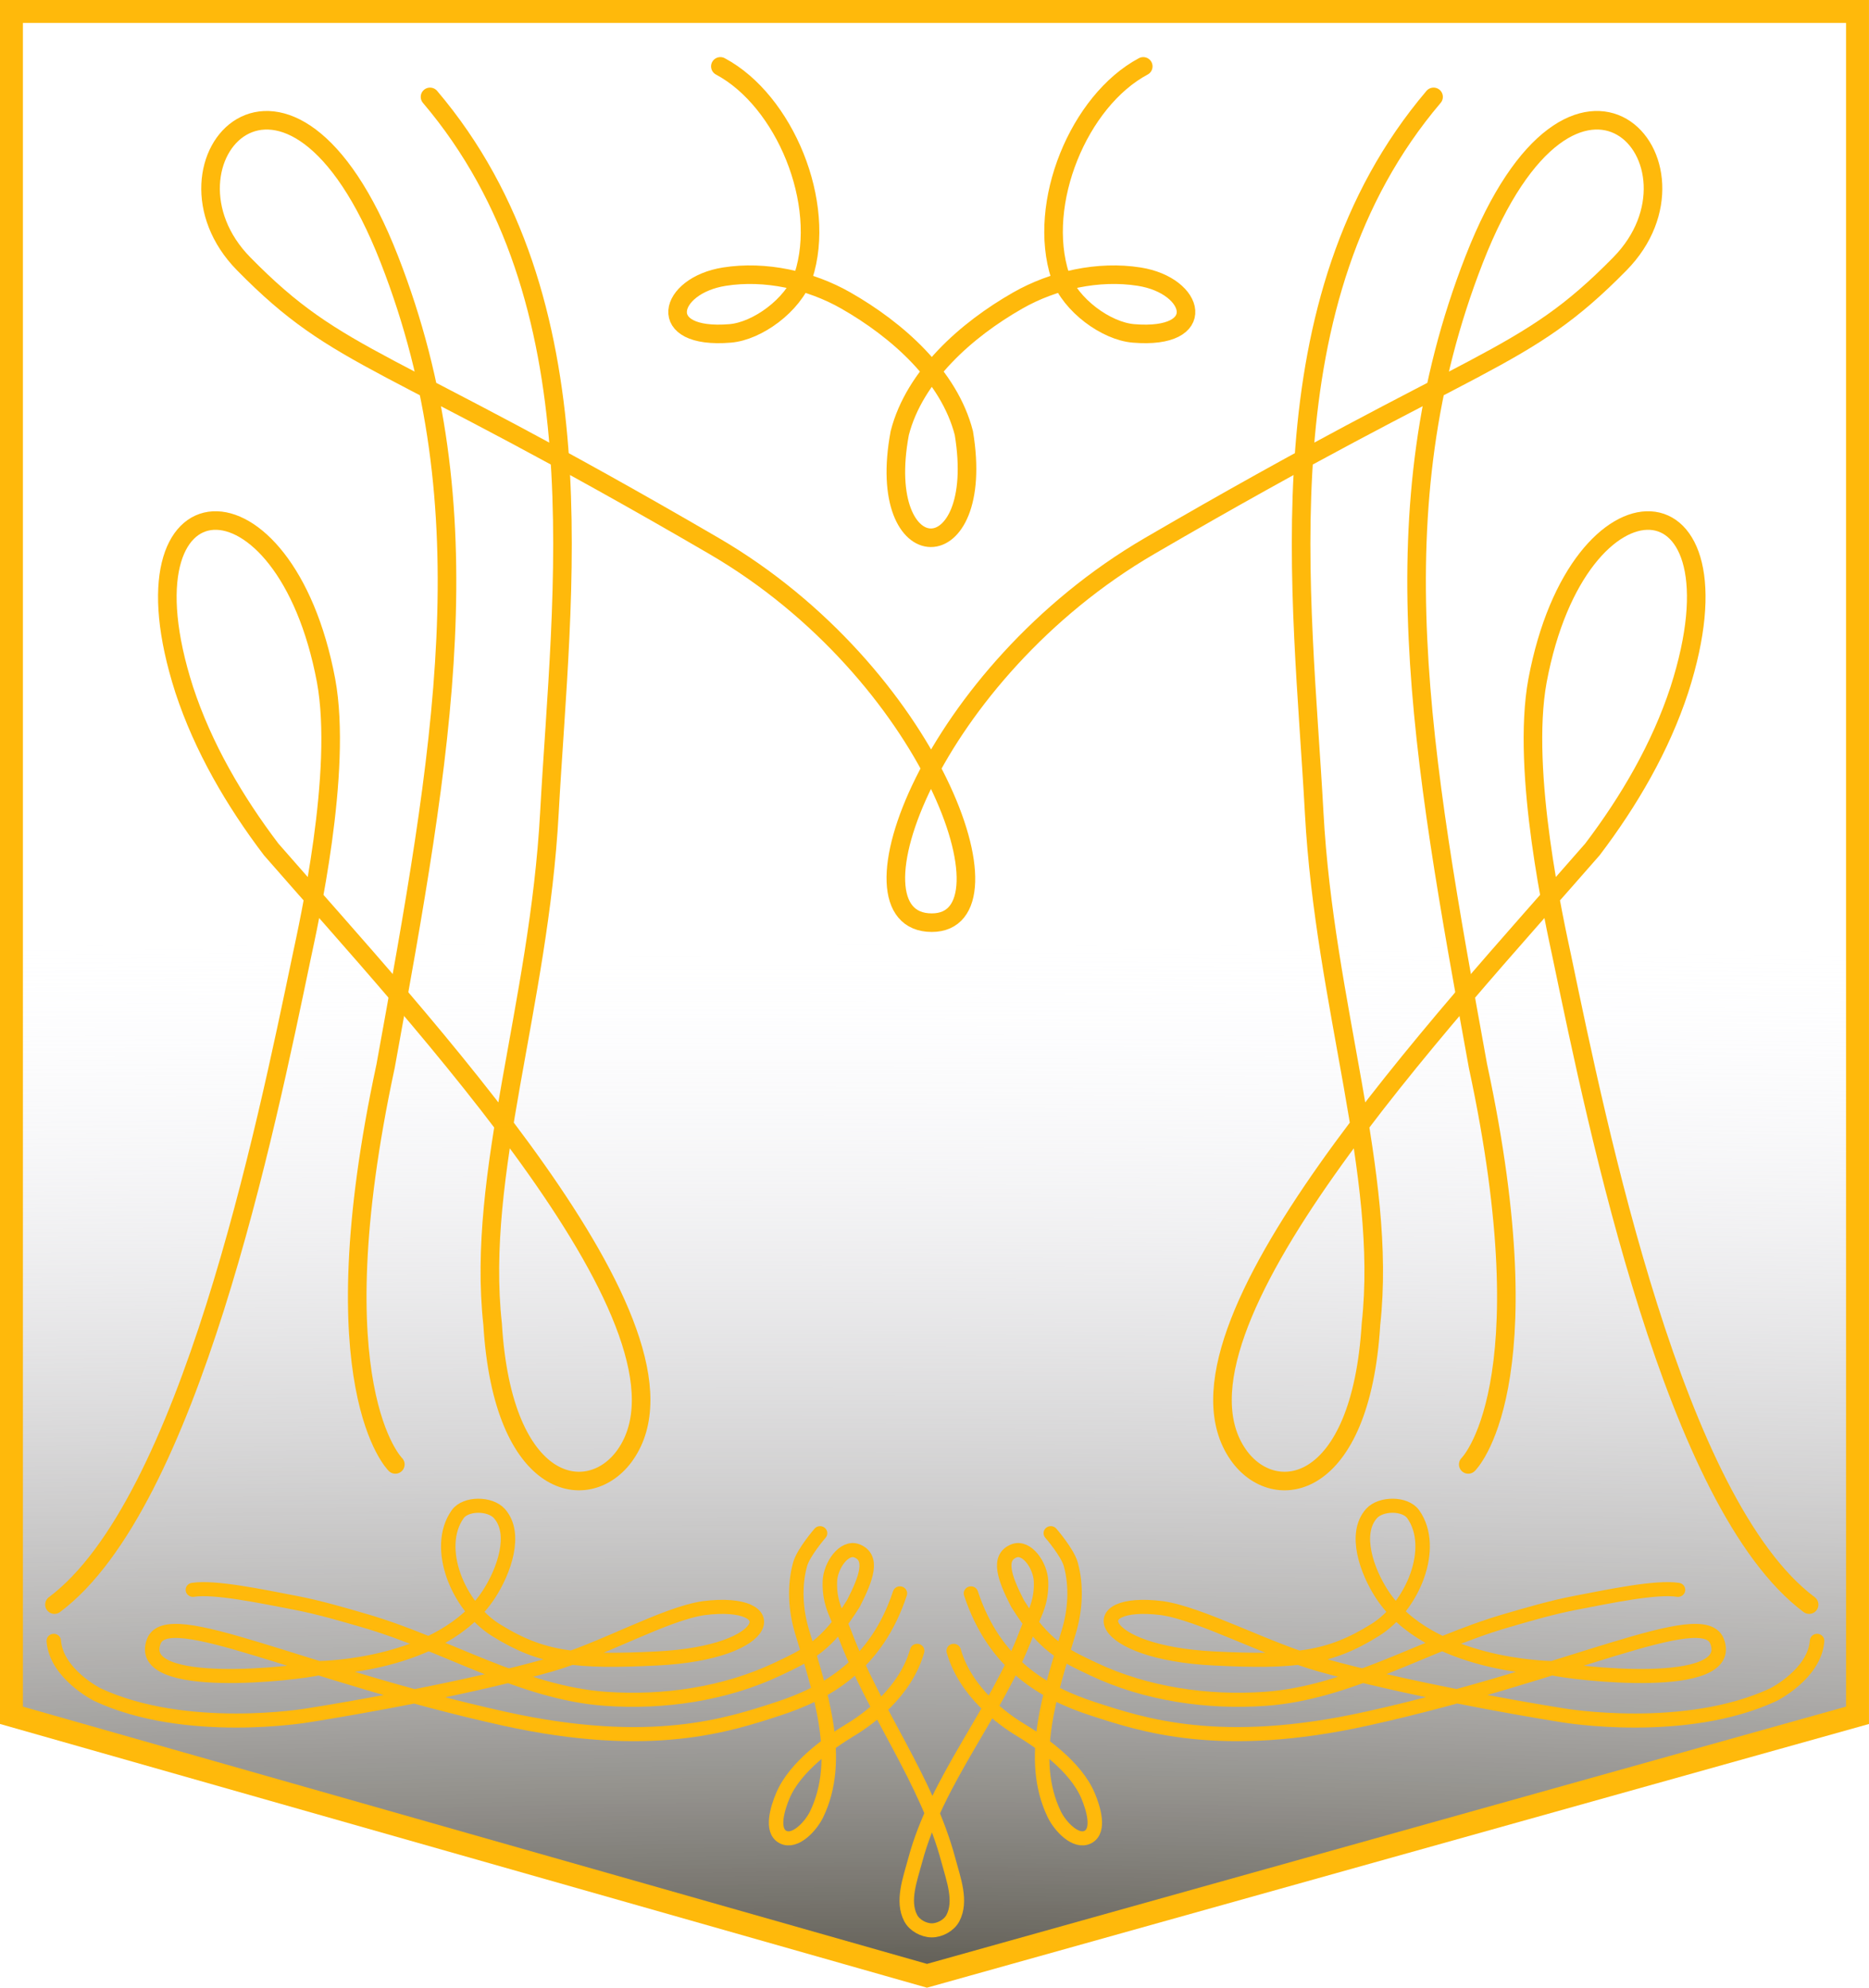 <?xml version="1.0" encoding="UTF-8" standalone="no"?>
<svg
   xmlns:dc="http://purl.org/dc/elements/1.1/"
   xmlns:cc="http://creativecommons.org/ns#"
   xmlns:rdf="http://www.w3.org/1999/02/22-rdf-syntax-ns#"
   xmlns:svg="http://www.w3.org/2000/svg"
   xmlns="http://www.w3.org/2000/svg"
   xmlns:xlink="http://www.w3.org/1999/xlink"
   id="svg8"
   version="1.1"
   viewBox="0 0 52.917 56.275"
   height="212.692"
   width="200">
  <defs
     id="defs2">
    <linearGradient
       id="linearGradient5283">
      <stop
         id="stop5279"
         offset="0"
         style="stop-color:#605d54;stop-opacity:1" />
      <stop
         id="stop5281"
         offset="1"
         style="stop-color:#f4f4ff;stop-opacity:0;" />
    </linearGradient>
    <radialGradient
       gradientUnits="userSpaceOnUse"
       gradientTransform="matrix(2.881,0.008,-8.1685716e-4,0.302,-273.105,161.998)"
       r="97.079"
       fy="161.586"
       fx="104.014"
       cy="161.586"
       cx="104.014"
       id="radialGradient5285"
       xlink:href="#linearGradient5283" />
  </defs>
  <g
     transform="translate(-0.233,-155.621)"
     id="layer1">
    <path
       style="fill:url(#radialGradient5285);fill-opacity:1;stroke:#ffb90b;stroke-width:0.649;stroke-linecap:butt;stroke-linejoin:miter;stroke-miterlimit:4;stroke-dasharray:none;stroke-opacity:1"
       d="M 52.825,155.945 V 204.183 L 26.478,211.558 0.557,204.183 v -48.238 z"
       id="path7119" />
    <g
       style="stroke:#ffc900;stroke-width:1.398;stroke-miterlimit:4;stroke-dasharray:none;stroke-opacity:1"
       transform="matrix(0.293,0,0,0.285,-6.735,186.129)"
       id="g4584">
      <g
         style="stroke:#ffc900;stroke-width:1.398;stroke-miterlimit:4;stroke-dasharray:none;stroke-opacity:1"
         id="g4518"
         transform="translate(-2.646,-91.017)">
        <path
           id="path4500"
           d="m 113.389,142.253 c -2.285,7.098 -7.087,9.9 -11.801,11.475 -4.704,1.571 -12.239,4.206 -26.465,0.967 -19.647,-4.474 -32.461,-11.336 -33.833,-7.677 -1.906,5.081 13.895,3.192 16.062,2.649 0,0 11.769,-0.134 16.324,-7.333 1.44,-2.276 2.755,-6.012 1.002,-8.018 -0.896,-1.026 -3.249,-1.047 -4.025,0.076 -2.276,3.293 10e-4,9.137 3.691,11.506 4.438,2.848 7.768,3.219 15.567,2.821 11.455,-0.585 12.382,-5.994 4.546,-5.004 -3.786,0.557 -9.798,4.137 -14.88,5.635 -7.676,2.263 -18.52,4.226 -23.452,5.028 0,0 -11.73,2.044 -20.305,-2.077 0,0 -3.967,-2.061 -4.195,-5.333"
           style="opacity:1;fill:none;fill-opacity:1;stroke:#ffb90b;stroke-width:1.398;stroke-linecap:round;stroke-linejoin:miter;stroke-miterlimit:4;stroke-dasharray:none;stroke-opacity:1" />
        <g
           style="stroke:#ffc900;stroke-width:1.398;stroke-miterlimit:4;stroke-dasharray:none;stroke-opacity:1"
           id="g4512">
          <path
             style="opacity:1;fill:none;stroke:#ffb90b;stroke-width:1.398;stroke-linecap:round;stroke-linejoin:miter;stroke-miterlimit:4;stroke-dasharray:none;stroke-opacity:1"
             d="m 105.673,136.274 c 0,0 -1.613,1.913 -1.931,3.093 -0.581,2.157 -0.437,4.565 0.197,6.712 1.788,6.049 3.964,12.662 1.4,18.119 -0.569,1.211 -2.102,2.886 -3.259,2.254 -1.179,-0.644 -0.519,-2.849 0,-4.111 1.188,-2.887 4.502,-5.28 6.567,-6.556 1.6,-0.989 5.269,-3.693 6.409,-7.824"
             id="path4496" />
        </g>
      </g>
      <g
         style="stroke:#ffc900;stroke-width:1.398;stroke-miterlimit:4;stroke-dasharray:none;stroke-opacity:1"
         id="g4518-1"
         transform="matrix(-1,0,0,1,230.995,-91.017)">
        <path
           id="path4500-5"
           d="m 113.389,142.253 c -2.285,7.098 -7.087,9.9 -11.801,11.475 -4.704,1.571 -12.239,4.206 -26.465,0.967 -19.647,-4.474 -32.461,-11.336 -33.833,-7.677 -1.906,5.081 13.895,3.192 16.062,2.649 0,0 11.769,-0.134 16.324,-7.333 1.44,-2.276 2.755,-6.012 1.002,-8.018 -0.896,-1.026 -3.249,-1.047 -4.025,0.076 -2.276,3.293 10e-4,9.137 3.691,11.506 4.438,2.848 7.768,3.219 15.567,2.821 11.455,-0.585 12.874,-5.994 5.039,-5.004 -3.786,0.557 -10.135,4.121 -15.372,5.635 -7.687,2.222 -18.52,4.226 -23.452,5.028 0,0 -11.73,2.044 -20.305,-2.077 0,0 -3.967,-2.061 -4.195,-5.333"
           style="opacity:1;fill:none;fill-opacity:1;stroke:#ffb90b;stroke-width:1.398;stroke-linecap:round;stroke-linejoin:miter;stroke-miterlimit:4;stroke-dasharray:none;stroke-opacity:1" />
        <g
           style="stroke:#ffc900;stroke-width:1.398;stroke-miterlimit:4;stroke-dasharray:none;stroke-opacity:1"
           id="g4512-5">
          <path
             style="opacity:1;fill:none;stroke:#ffb90b;stroke-width:1.398;stroke-linecap:round;stroke-linejoin:miter;stroke-miterlimit:4;stroke-dasharray:none;stroke-opacity:1"
             d="m 105.673,136.274 c 0,0 -1.613,1.913 -1.931,3.093 -0.581,2.157 -0.437,4.565 0.197,6.712 1.788,6.049 3.964,12.662 1.4,18.119 -0.569,1.211 -2.102,2.886 -3.259,2.254 -1.179,-0.644 -0.519,-2.849 0,-4.111 1.188,-2.887 4.502,-5.28 6.567,-6.556 1.6,-0.989 5.269,-3.693 6.409,-7.824"
             id="path4496-6" />
          <g
             style="stroke-width:1.398;stroke-miterlimit:4;stroke-dasharray:none"
             id="g5292">
            <path
               transform="matrix(-1,0,0,1,233.641,6.2500003e-7)"
               id="path4506"
               d="m 45.067,141.901 c 2.103,-0.337 6.637,0.645 9.905,1.29 2.283,0.451 4.519,1.128 6.751,1.796 7.806,2.338 15.09,7.142 23.201,7.739 5.615,0.413 11.555,-0.475 16.641,-2.951 2.923,-1.423 4.76,-2.28 7.332,-6.528 1.265,-2.537 1.952,-4.554 0.341,-5.214 -1.235,-0.506 -2.563,1.442 -2.618,3.028 -0.08,2.312 0.799,3.477 1.408,5.149 2.837,7.786 7.976,14.555 10.052,22.577 0.479,1.852 1.295,4.029 0.428,5.723 -0.366,0.714 -1.253,1.217 -2.039,1.217 -0.786,0 -1.673,-0.502 -2.039,-1.217 -0.867,-1.694 -0.052,-3.871 0.428,-5.723 2.076,-8.022 7.922,-14.791 10.759,-22.577 0.609,-1.672 1.488,-2.836 1.408,-5.149 -0.055,-1.586 -1.384,-3.534 -2.618,-3.028 -1.612,0.661 -0.924,2.677 0.341,5.214 2.572,4.248 4.409,5.105 7.332,6.528 5.086,2.476 11.026,3.364 16.641,2.951 8.111,-0.597 15.395,-5.401 23.201,-7.739 2.232,-0.668 4.468,-1.346 6.751,-1.796 3.268,-0.645 7.802,-1.628 9.905,-1.29"
               style="opacity:1;fill:none;fill-opacity:1;stroke:#ffb90b;stroke-width:1.398;stroke-linecap:round;stroke-linejoin:miter;stroke-miterlimit:4;stroke-dasharray:none;stroke-opacity:1" />
          </g>
        </g>
      </g>
    </g>
    <g
       transform="matrix(0.52,0,0,0.519,-28.732,145.299)"
       id="layer1-3">
      <path
         id="path4498"
         d="m 58.667,107.419 c 7.325,-5.483 11.516,-25.999 13.448,-35.279 0.381,-1.81 2.259,-10.152 1.34,-15.132 -2.239,-11.927 -11.569,-11.5 -7.723,0.504 1.028,3.14 2.739,6.075 4.733,8.709 8.089,9.298 24.015,26.252 19.283,33.028 -1.937,2.774 -6.671,2.067 -7.224,-7.133 -0.901,-8.189 2.524,-17.381 3.092,-27.883 0.648,-11.981 2.922,-27.944 -6.5,-39.06"
         style="fill:none;stroke:#ffb90b;stroke-width:1.012;stroke-linecap:round;stroke-linejoin:miter;stroke-miterlimit:4;stroke-dasharray:none;stroke-opacity:1" />
      <path
         id="path4502"
         d="m 94.924,23.509 c 3.502,1.872 5.815,7.476 4.52,11.446 -0.57,1.588 -2.506,2.997 -3.986,3.12 -4.142,0.346 -3.38,-2.608 -0.318,-3.095 2.219,-0.353 4.664,0.185 6.615,1.3 2.8,1.6 5.627,4.107 6.427,7.231 1.265,7.652 -4.907,7.58 -3.49,0 0.8,-3.124 3.627,-5.631 6.427,-7.231 1.951,-1.115 4.396,-1.653 6.615,-1.3 3.062,0.487 3.824,3.441 -0.318,3.095 -1.48,-0.124 -3.417,-1.532 -3.986,-3.12 -1.295,-3.97 1.017,-9.574 4.52,-11.446"
         style="fill:none;stroke:#ffb90b;stroke-width:1.012;stroke-linecap:round;stroke-linejoin:miter;stroke-miterlimit:4;stroke-dasharray:none;stroke-opacity:1" />
      <g
         style="stroke:#ffc900;stroke-width:1.383;stroke-miterlimit:4;stroke-dasharray:none;stroke-opacity:1"
         transform="matrix(-1,0,0,1,238.156,-106.754)"
         id="g4546">
        <path
           id="path4537"
           d="m 83.95,214.173 c 7.325,-5.483 11.516,-25.999 13.448,-35.279 0.381,-1.81 2.259,-10.152 1.34,-15.132 -2.239,-11.927 -11.569,-11.5 -7.723,0.504 1.028,3.14 2.739,6.075 4.733,8.709 8.089,9.298 24.015,26.252 19.283,33.028 -1.937,2.774 -6.671,2.067 -7.224,-7.133 -0.901,-8.189 2.524,-17.381 3.092,-27.883 0.648,-11.981 2.922,-27.944 -6.5,-39.06"
           style="fill:none;stroke:#ffb90b;stroke-width:1.012;stroke-linecap:round;stroke-linejoin:miter;stroke-miterlimit:4;stroke-dasharray:none;stroke-opacity:1" />
        <path
           id="path4539"
           d="m 102.511,206.526 c 0,0 -4.293,-4.182 -0.529,-21.736 3.11,-17.199 5.538,-30.314 0.202,-44.003 -5.501,-14.112 -13.296,-5.224 -7.931,0.247 5.323,5.428 7.461,4.798 25.609,15.391 11.86,6.923 16.929,20.548 11.858,20.548 -4.84,0 -0.002,-13.625 11.858,-20.548 18.148,-10.593 20.286,-9.962 25.609,-15.391 5.365,-5.471 -2.43,-14.358 -7.931,-0.247 -5.336,13.688 -2.908,26.804 0.202,44.003 3.764,17.554 -0.529,21.736 -0.529,21.736"
           style="fill:none;stroke:#ffb90b;stroke-width:1.012;stroke-linecap:round;stroke-linejoin:miter;stroke-miterlimit:4;stroke-dasharray:none;stroke-opacity:1" />
      </g>
    </g>
  </g>
</svg>
